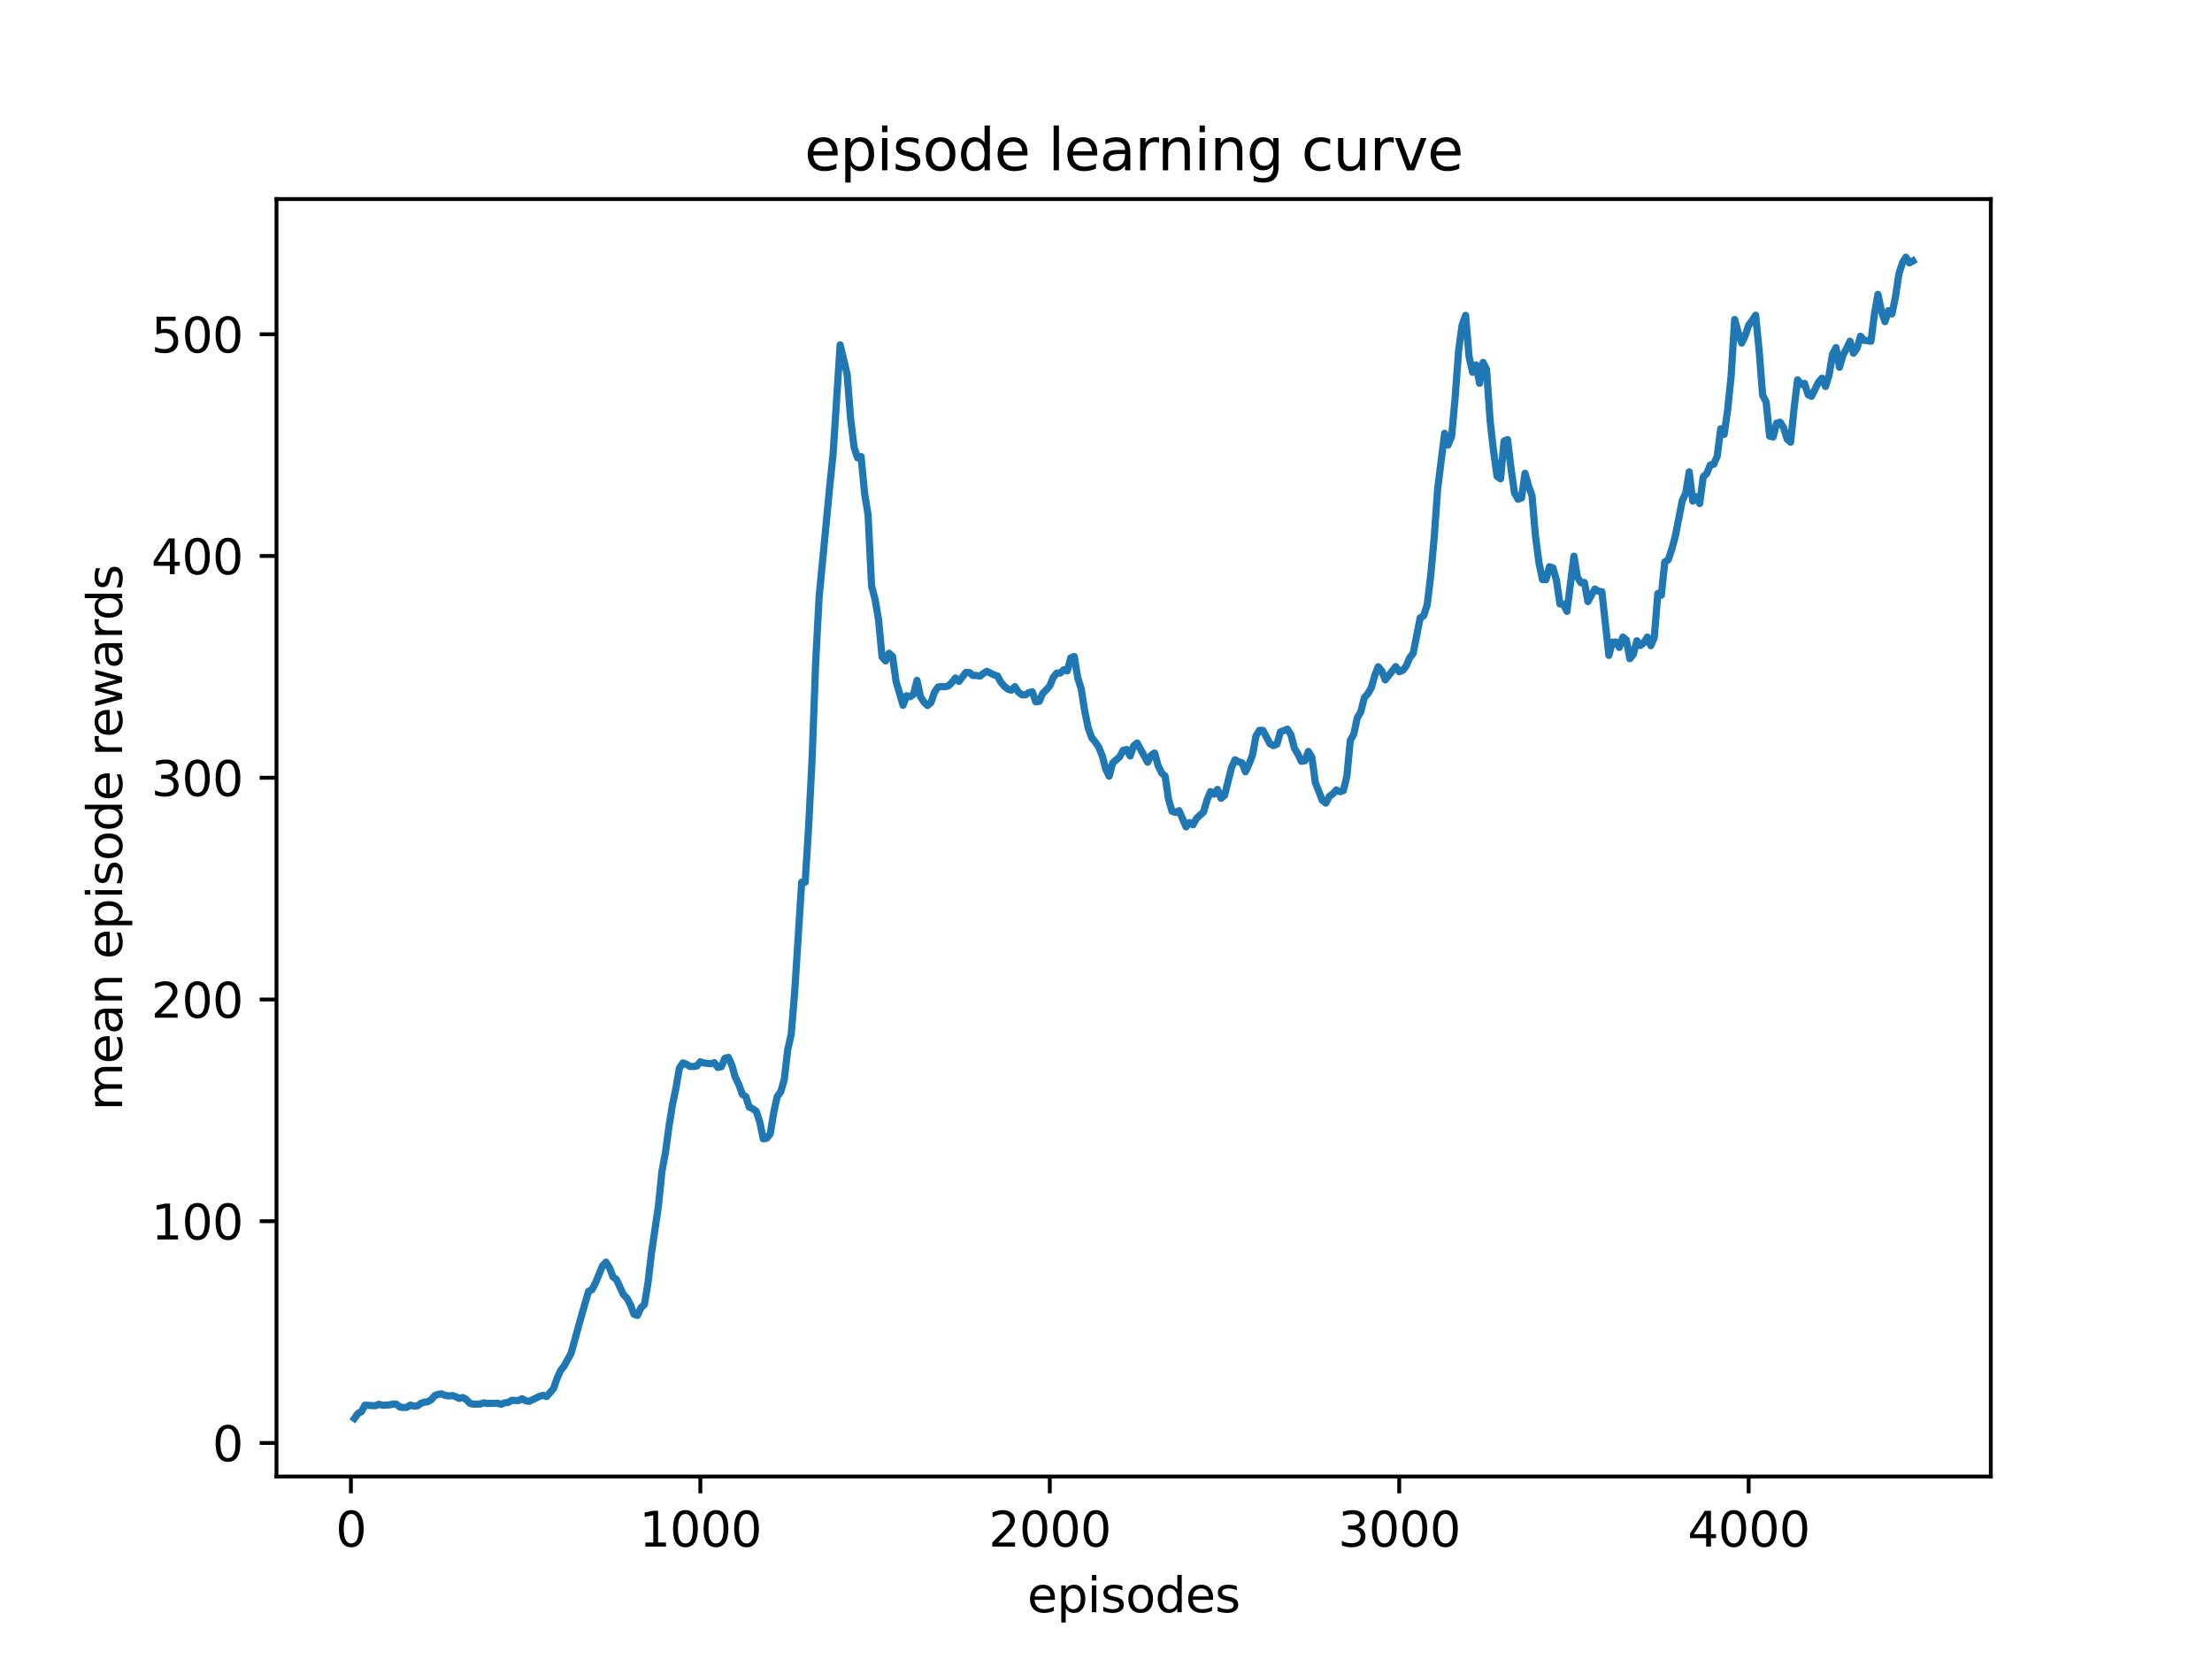 <?xml version="1.0" encoding="utf-8" standalone="no"?>
<!DOCTYPE svg PUBLIC "-//W3C//DTD SVG 1.1//EN"
  "http://www.w3.org/Graphics/SVG/1.1/DTD/svg11.dtd">
<svg xmlns:xlink="http://www.w3.org/1999/xlink" width="460.8pt" height="345.6pt" viewBox="0 0 460.8 345.6" xmlns="http://www.w3.org/2000/svg" version="1.1">
 <defs>
  <style type="text/css">*{stroke-linejoin: round; stroke-linecap: butt}</style>
 </defs>
 <g id="figure_1">
  <g id="patch_1">
   <path d="M 0 345.6 
L 460.8 345.6 
L 460.8 0 
L 0 0 
z
" style="fill: #ffffff"/>
  </g>
  <g id="axes_1">
   <g id="patch_2">
    <path d="M 57.6 307.584 
L 414.72 307.584 
L 414.72 41.472 
L 57.6 41.472 
z
" style="fill: #ffffff"/>
   </g>
   <g id="matplotlib.axis_1">
    <g id="xtick_1">
     <g id="line2d_1">
      <defs>
       <path id="mb4bcac5e91" d="M 0 0 
L 0 3.5 
" style="stroke: #000000; stroke-width: 0.8"/>
      </defs>
      <g>
       <use xlink:href="#mb4bcac5e91" x="73.105" y="307.584" style="stroke: #000000; stroke-width: 0.8"/>
      </g>
     </g>
     <g id="text_1">
      <!-- 0 -->
      <g transform="translate(69.924 322.182) scale(0.1 -0.1)">
       <defs>
        <path id="DejaVuSans-30" d="M 2034 4250 
Q 1547 4250 1301 3770 
Q 1056 3291 1056 2328 
Q 1056 1369 1301 889 
Q 1547 409 2034 409 
Q 2525 409 2770 889 
Q 3016 1369 3016 2328 
Q 3016 3291 2770 3770 
Q 2525 4250 2034 4250 
z
M 2034 4750 
Q 2819 4750 3233 4129 
Q 3647 3509 3647 2328 
Q 3647 1150 3233 529 
Q 2819 -91 2034 -91 
Q 1250 -91 836 529 
Q 422 1150 422 2328 
Q 422 3509 836 4129 
Q 1250 4750 2034 4750 
z
" transform="scale(0.016)"/>
       </defs>
       <use xlink:href="#DejaVuSans-30"/>
      </g>
     </g>
    </g>
    <g id="xtick_2">
     <g id="line2d_2">
      <g>
       <use xlink:href="#mb4bcac5e91" x="145.897" y="307.584" style="stroke: #000000; stroke-width: 0.8"/>
      </g>
     </g>
     <g id="text_2">
      <!-- 1000 -->
      <g transform="translate(133.172 322.182) scale(0.1 -0.1)">
       <defs>
        <path id="DejaVuSans-31" d="M 794 531 
L 1825 531 
L 1825 4091 
L 703 3866 
L 703 4441 
L 1819 4666 
L 2450 4666 
L 2450 531 
L 3481 531 
L 3481 0 
L 794 0 
L 794 531 
z
" transform="scale(0.016)"/>
       </defs>
       <use xlink:href="#DejaVuSans-31"/>
       <use xlink:href="#DejaVuSans-30" x="63.623"/>
       <use xlink:href="#DejaVuSans-30" x="127.246"/>
       <use xlink:href="#DejaVuSans-30" x="190.869"/>
      </g>
     </g>
    </g>
    <g id="xtick_3">
     <g id="line2d_3">
      <g>
       <use xlink:href="#mb4bcac5e91" x="218.69" y="307.584" style="stroke: #000000; stroke-width: 0.8"/>
      </g>
     </g>
     <g id="text_3">
      <!-- 2000 -->
      <g transform="translate(205.965 322.182) scale(0.1 -0.1)">
       <defs>
        <path id="DejaVuSans-32" d="M 1228 531 
L 3431 531 
L 3431 0 
L 469 0 
L 469 531 
Q 828 903 1448 1529 
Q 2069 2156 2228 2338 
Q 2531 2678 2651 2914 
Q 2772 3150 2772 3378 
Q 2772 3750 2511 3984 
Q 2250 4219 1831 4219 
Q 1534 4219 1204 4116 
Q 875 4013 500 3803 
L 500 4441 
Q 881 4594 1212 4672 
Q 1544 4750 1819 4750 
Q 2544 4750 2975 4387 
Q 3406 4025 3406 3419 
Q 3406 3131 3298 2873 
Q 3191 2616 2906 2266 
Q 2828 2175 2409 1742 
Q 1991 1309 1228 531 
z
" transform="scale(0.016)"/>
       </defs>
       <use xlink:href="#DejaVuSans-32"/>
       <use xlink:href="#DejaVuSans-30" x="63.623"/>
       <use xlink:href="#DejaVuSans-30" x="127.246"/>
       <use xlink:href="#DejaVuSans-30" x="190.869"/>
      </g>
     </g>
    </g>
    <g id="xtick_4">
     <g id="line2d_4">
      <g>
       <use xlink:href="#mb4bcac5e91" x="291.482" y="307.584" style="stroke: #000000; stroke-width: 0.8"/>
      </g>
     </g>
     <g id="text_4">
      <!-- 3000 -->
      <g transform="translate(278.757 322.182) scale(0.1 -0.1)">
       <defs>
        <path id="DejaVuSans-33" d="M 2597 2516 
Q 3050 2419 3304 2112 
Q 3559 1806 3559 1356 
Q 3559 666 3084 287 
Q 2609 -91 1734 -91 
Q 1441 -91 1130 -33 
Q 819 25 488 141 
L 488 750 
Q 750 597 1062 519 
Q 1375 441 1716 441 
Q 2309 441 2620 675 
Q 2931 909 2931 1356 
Q 2931 1769 2642 2001 
Q 2353 2234 1838 2234 
L 1294 2234 
L 1294 2753 
L 1863 2753 
Q 2328 2753 2575 2939 
Q 2822 3125 2822 3475 
Q 2822 3834 2567 4026 
Q 2313 4219 1838 4219 
Q 1578 4219 1281 4162 
Q 984 4106 628 3988 
L 628 4550 
Q 988 4650 1302 4700 
Q 1616 4750 1894 4750 
Q 2613 4750 3031 4423 
Q 3450 4097 3450 3541 
Q 3450 3153 3228 2886 
Q 3006 2619 2597 2516 
z
" transform="scale(0.016)"/>
       </defs>
       <use xlink:href="#DejaVuSans-33"/>
       <use xlink:href="#DejaVuSans-30" x="63.623"/>
       <use xlink:href="#DejaVuSans-30" x="127.246"/>
       <use xlink:href="#DejaVuSans-30" x="190.869"/>
      </g>
     </g>
    </g>
    <g id="xtick_5">
     <g id="line2d_5">
      <g>
       <use xlink:href="#mb4bcac5e91" x="364.275" y="307.584" style="stroke: #000000; stroke-width: 0.8"/>
      </g>
     </g>
     <g id="text_5">
      <!-- 4000 -->
      <g transform="translate(351.55 322.182) scale(0.1 -0.1)">
       <defs>
        <path id="DejaVuSans-34" d="M 2419 4116 
L 825 1625 
L 2419 1625 
L 2419 4116 
z
M 2253 4666 
L 3047 4666 
L 3047 1625 
L 3713 1625 
L 3713 1100 
L 3047 1100 
L 3047 0 
L 2419 0 
L 2419 1100 
L 313 1100 
L 313 1709 
L 2253 4666 
z
" transform="scale(0.016)"/>
       </defs>
       <use xlink:href="#DejaVuSans-34"/>
       <use xlink:href="#DejaVuSans-30" x="63.623"/>
       <use xlink:href="#DejaVuSans-30" x="127.246"/>
       <use xlink:href="#DejaVuSans-30" x="190.869"/>
      </g>
     </g>
    </g>
    <g id="text_6">
     <!-- episodes -->
     <g transform="translate(214.001 335.861) scale(0.1 -0.1)">
      <defs>
       <path id="DejaVuSans-65" d="M 3597 1894 
L 3597 1613 
L 953 1613 
Q 991 1019 1311 708 
Q 1631 397 2203 397 
Q 2534 397 2845 478 
Q 3156 559 3463 722 
L 3463 178 
Q 3153 47 2828 -22 
Q 2503 -91 2169 -91 
Q 1331 -91 842 396 
Q 353 884 353 1716 
Q 353 2575 817 3079 
Q 1281 3584 2069 3584 
Q 2775 3584 3186 3129 
Q 3597 2675 3597 1894 
z
M 3022 2063 
Q 3016 2534 2758 2815 
Q 2500 3097 2075 3097 
Q 1594 3097 1305 2825 
Q 1016 2553 972 2059 
L 3022 2063 
z
" transform="scale(0.016)"/>
       <path id="DejaVuSans-70" d="M 1159 525 
L 1159 -1331 
L 581 -1331 
L 581 3500 
L 1159 3500 
L 1159 2969 
Q 1341 3281 1617 3432 
Q 1894 3584 2278 3584 
Q 2916 3584 3314 3078 
Q 3713 2572 3713 1747 
Q 3713 922 3314 415 
Q 2916 -91 2278 -91 
Q 1894 -91 1617 61 
Q 1341 213 1159 525 
z
M 3116 1747 
Q 3116 2381 2855 2742 
Q 2594 3103 2138 3103 
Q 1681 3103 1420 2742 
Q 1159 2381 1159 1747 
Q 1159 1113 1420 752 
Q 1681 391 2138 391 
Q 2594 391 2855 752 
Q 3116 1113 3116 1747 
z
" transform="scale(0.016)"/>
       <path id="DejaVuSans-69" d="M 603 3500 
L 1178 3500 
L 1178 0 
L 603 0 
L 603 3500 
z
M 603 4863 
L 1178 4863 
L 1178 4134 
L 603 4134 
L 603 4863 
z
" transform="scale(0.016)"/>
       <path id="DejaVuSans-73" d="M 2834 3397 
L 2834 2853 
Q 2591 2978 2328 3040 
Q 2066 3103 1784 3103 
Q 1356 3103 1142 2972 
Q 928 2841 928 2578 
Q 928 2378 1081 2264 
Q 1234 2150 1697 2047 
L 1894 2003 
Q 2506 1872 2764 1633 
Q 3022 1394 3022 966 
Q 3022 478 2636 193 
Q 2250 -91 1575 -91 
Q 1294 -91 989 -36 
Q 684 19 347 128 
L 347 722 
Q 666 556 975 473 
Q 1284 391 1588 391 
Q 1994 391 2212 530 
Q 2431 669 2431 922 
Q 2431 1156 2273 1281 
Q 2116 1406 1581 1522 
L 1381 1569 
Q 847 1681 609 1914 
Q 372 2147 372 2553 
Q 372 3047 722 3315 
Q 1072 3584 1716 3584 
Q 2034 3584 2315 3537 
Q 2597 3491 2834 3397 
z
" transform="scale(0.016)"/>
       <path id="DejaVuSans-6f" d="M 1959 3097 
Q 1497 3097 1228 2736 
Q 959 2375 959 1747 
Q 959 1119 1226 758 
Q 1494 397 1959 397 
Q 2419 397 2687 759 
Q 2956 1122 2956 1747 
Q 2956 2369 2687 2733 
Q 2419 3097 1959 3097 
z
M 1959 3584 
Q 2709 3584 3137 3096 
Q 3566 2609 3566 1747 
Q 3566 888 3137 398 
Q 2709 -91 1959 -91 
Q 1206 -91 779 398 
Q 353 888 353 1747 
Q 353 2609 779 3096 
Q 1206 3584 1959 3584 
z
" transform="scale(0.016)"/>
       <path id="DejaVuSans-64" d="M 2906 2969 
L 2906 4863 
L 3481 4863 
L 3481 0 
L 2906 0 
L 2906 525 
Q 2725 213 2448 61 
Q 2172 -91 1784 -91 
Q 1150 -91 751 415 
Q 353 922 353 1747 
Q 353 2572 751 3078 
Q 1150 3584 1784 3584 
Q 2172 3584 2448 3432 
Q 2725 3281 2906 2969 
z
M 947 1747 
Q 947 1113 1208 752 
Q 1469 391 1925 391 
Q 2381 391 2643 752 
Q 2906 1113 2906 1747 
Q 2906 2381 2643 2742 
Q 2381 3103 1925 3103 
Q 1469 3103 1208 2742 
Q 947 2381 947 1747 
z
" transform="scale(0.016)"/>
      </defs>
      <use xlink:href="#DejaVuSans-65"/>
      <use xlink:href="#DejaVuSans-70" x="61.523"/>
      <use xlink:href="#DejaVuSans-69" x="125"/>
      <use xlink:href="#DejaVuSans-73" x="152.783"/>
      <use xlink:href="#DejaVuSans-6f" x="204.883"/>
      <use xlink:href="#DejaVuSans-64" x="266.064"/>
      <use xlink:href="#DejaVuSans-65" x="329.541"/>
      <use xlink:href="#DejaVuSans-73" x="391.064"/>
     </g>
    </g>
   </g>
   <g id="matplotlib.axis_2">
    <g id="ytick_1">
     <g id="line2d_6">
      <defs>
       <path id="m472e746ae0" d="M 0 0 
L -3.5 0 
" style="stroke: #000000; stroke-width: 0.8"/>
      </defs>
      <g>
       <use xlink:href="#m472e746ae0" x="57.6" y="300.593" style="stroke: #000000; stroke-width: 0.8"/>
      </g>
     </g>
     <g id="text_7">
      <!-- 0 -->
      <g transform="translate(44.237 304.392) scale(0.1 -0.1)">
       <use xlink:href="#DejaVuSans-30"/>
      </g>
     </g>
    </g>
    <g id="ytick_2">
     <g id="line2d_7">
      <g>
       <use xlink:href="#m472e746ae0" x="57.6" y="254.401" style="stroke: #000000; stroke-width: 0.8"/>
      </g>
     </g>
     <g id="text_8">
      <!-- 100 -->
      <g transform="translate(31.512 258.2) scale(0.1 -0.1)">
       <use xlink:href="#DejaVuSans-31"/>
       <use xlink:href="#DejaVuSans-30" x="63.623"/>
       <use xlink:href="#DejaVuSans-30" x="127.246"/>
      </g>
     </g>
    </g>
    <g id="ytick_3">
     <g id="line2d_8">
      <g>
       <use xlink:href="#m472e746ae0" x="57.6" y="208.21" style="stroke: #000000; stroke-width: 0.8"/>
      </g>
     </g>
     <g id="text_9">
      <!-- 200 -->
      <g transform="translate(31.512 212.009) scale(0.1 -0.1)">
       <use xlink:href="#DejaVuSans-32"/>
       <use xlink:href="#DejaVuSans-30" x="63.623"/>
       <use xlink:href="#DejaVuSans-30" x="127.246"/>
      </g>
     </g>
    </g>
    <g id="ytick_4">
     <g id="line2d_9">
      <g>
       <use xlink:href="#m472e746ae0" x="57.6" y="162.018" style="stroke: #000000; stroke-width: 0.8"/>
      </g>
     </g>
     <g id="text_10">
      <!-- 300 -->
      <g transform="translate(31.512 165.817) scale(0.1 -0.1)">
       <use xlink:href="#DejaVuSans-33"/>
       <use xlink:href="#DejaVuSans-30" x="63.623"/>
       <use xlink:href="#DejaVuSans-30" x="127.246"/>
      </g>
     </g>
    </g>
    <g id="ytick_5">
     <g id="line2d_10">
      <g>
       <use xlink:href="#m472e746ae0" x="57.6" y="115.826" style="stroke: #000000; stroke-width: 0.8"/>
      </g>
     </g>
     <g id="text_11">
      <!-- 400 -->
      <g transform="translate(31.512 119.625) scale(0.1 -0.1)">
       <use xlink:href="#DejaVuSans-34"/>
       <use xlink:href="#DejaVuSans-30" x="63.623"/>
       <use xlink:href="#DejaVuSans-30" x="127.246"/>
      </g>
     </g>
    </g>
    <g id="ytick_6">
     <g id="line2d_11">
      <g>
       <use xlink:href="#m472e746ae0" x="57.6" y="69.634" style="stroke: #000000; stroke-width: 0.8"/>
      </g>
     </g>
     <g id="text_12">
      <!-- 500 -->
      <g transform="translate(31.512 73.434) scale(0.1 -0.1)">
       <defs>
        <path id="DejaVuSans-35" d="M 691 4666 
L 3169 4666 
L 3169 4134 
L 1269 4134 
L 1269 2991 
Q 1406 3038 1543 3061 
Q 1681 3084 1819 3084 
Q 2600 3084 3056 2656 
Q 3513 2228 3513 1497 
Q 3513 744 3044 326 
Q 2575 -91 1722 -91 
Q 1428 -91 1123 -41 
Q 819 9 494 109 
L 494 744 
Q 775 591 1075 516 
Q 1375 441 1709 441 
Q 2250 441 2565 725 
Q 2881 1009 2881 1497 
Q 2881 1984 2565 2268 
Q 2250 2553 1709 2553 
Q 1456 2553 1204 2497 
Q 953 2441 691 2322 
L 691 4666 
z
" transform="scale(0.016)"/>
       </defs>
       <use xlink:href="#DejaVuSans-35"/>
       <use xlink:href="#DejaVuSans-30" x="63.623"/>
       <use xlink:href="#DejaVuSans-30" x="127.246"/>
      </g>
     </g>
    </g>
    <g id="text_13">
     <!-- mean episode rewards -->
     <g transform="translate(25.433 231.36) rotate(-90) scale(0.1 -0.1)">
      <defs>
       <path id="DejaVuSans-6d" d="M 3328 2828 
Q 3544 3216 3844 3400 
Q 4144 3584 4550 3584 
Q 5097 3584 5394 3201 
Q 5691 2819 5691 2113 
L 5691 0 
L 5113 0 
L 5113 2094 
Q 5113 2597 4934 2840 
Q 4756 3084 4391 3084 
Q 3944 3084 3684 2787 
Q 3425 2491 3425 1978 
L 3425 0 
L 2847 0 
L 2847 2094 
Q 2847 2600 2669 2842 
Q 2491 3084 2119 3084 
Q 1678 3084 1418 2786 
Q 1159 2488 1159 1978 
L 1159 0 
L 581 0 
L 581 3500 
L 1159 3500 
L 1159 2956 
Q 1356 3278 1631 3431 
Q 1906 3584 2284 3584 
Q 2666 3584 2933 3390 
Q 3200 3197 3328 2828 
z
" transform="scale(0.016)"/>
       <path id="DejaVuSans-61" d="M 2194 1759 
Q 1497 1759 1228 1600 
Q 959 1441 959 1056 
Q 959 750 1161 570 
Q 1363 391 1709 391 
Q 2188 391 2477 730 
Q 2766 1069 2766 1631 
L 2766 1759 
L 2194 1759 
z
M 3341 1997 
L 3341 0 
L 2766 0 
L 2766 531 
Q 2569 213 2275 61 
Q 1981 -91 1556 -91 
Q 1019 -91 701 211 
Q 384 513 384 1019 
Q 384 1609 779 1909 
Q 1175 2209 1959 2209 
L 2766 2209 
L 2766 2266 
Q 2766 2663 2505 2880 
Q 2244 3097 1772 3097 
Q 1472 3097 1187 3025 
Q 903 2953 641 2809 
L 641 3341 
Q 956 3463 1253 3523 
Q 1550 3584 1831 3584 
Q 2591 3584 2966 3190 
Q 3341 2797 3341 1997 
z
" transform="scale(0.016)"/>
       <path id="DejaVuSans-6e" d="M 3513 2113 
L 3513 0 
L 2938 0 
L 2938 2094 
Q 2938 2591 2744 2837 
Q 2550 3084 2163 3084 
Q 1697 3084 1428 2787 
Q 1159 2491 1159 1978 
L 1159 0 
L 581 0 
L 581 3500 
L 1159 3500 
L 1159 2956 
Q 1366 3272 1645 3428 
Q 1925 3584 2291 3584 
Q 2894 3584 3203 3211 
Q 3513 2838 3513 2113 
z
" transform="scale(0.016)"/>
       <path id="DejaVuSans-20" transform="scale(0.016)"/>
       <path id="DejaVuSans-72" d="M 2631 2963 
Q 2534 3019 2420 3045 
Q 2306 3072 2169 3072 
Q 1681 3072 1420 2755 
Q 1159 2438 1159 1844 
L 1159 0 
L 581 0 
L 581 3500 
L 1159 3500 
L 1159 2956 
Q 1341 3275 1631 3429 
Q 1922 3584 2338 3584 
Q 2397 3584 2469 3576 
Q 2541 3569 2628 3553 
L 2631 2963 
z
" transform="scale(0.016)"/>
       <path id="DejaVuSans-77" d="M 269 3500 
L 844 3500 
L 1563 769 
L 2278 3500 
L 2956 3500 
L 3675 769 
L 4391 3500 
L 4966 3500 
L 4050 0 
L 3372 0 
L 2619 2869 
L 1863 0 
L 1184 0 
L 269 3500 
z
" transform="scale(0.016)"/>
      </defs>
      <use xlink:href="#DejaVuSans-6d"/>
      <use xlink:href="#DejaVuSans-65" x="97.412"/>
      <use xlink:href="#DejaVuSans-61" x="158.936"/>
      <use xlink:href="#DejaVuSans-6e" x="220.215"/>
      <use xlink:href="#DejaVuSans-20" x="283.594"/>
      <use xlink:href="#DejaVuSans-65" x="315.381"/>
      <use xlink:href="#DejaVuSans-70" x="376.904"/>
      <use xlink:href="#DejaVuSans-69" x="440.381"/>
      <use xlink:href="#DejaVuSans-73" x="468.164"/>
      <use xlink:href="#DejaVuSans-6f" x="520.264"/>
      <use xlink:href="#DejaVuSans-64" x="581.445"/>
      <use xlink:href="#DejaVuSans-65" x="644.922"/>
      <use xlink:href="#DejaVuSans-20" x="706.445"/>
      <use xlink:href="#DejaVuSans-72" x="738.232"/>
      <use xlink:href="#DejaVuSans-65" x="777.096"/>
      <use xlink:href="#DejaVuSans-77" x="838.619"/>
      <use xlink:href="#DejaVuSans-61" x="920.406"/>
      <use xlink:href="#DejaVuSans-72" x="981.686"/>
      <use xlink:href="#DejaVuSans-64" x="1021.049"/>
      <use xlink:href="#DejaVuSans-73" x="1084.525"/>
     </g>
    </g>
   </g>
   <g id="line2d_12">
    <path d="M 73.833 295.488 
L 74.561 294.462 
L 75.289 294.073 
L 76.017 292.724 
L 78.2 292.843 
L 78.928 292.527 
L 79.656 292.74 
L 81.112 292.678 
L 81.84 292.489 
L 82.568 292.526 
L 83.296 293.114 
L 84.024 293.211 
L 84.752 293.176 
L 85.48 292.695 
L 86.207 292.935 
L 86.935 292.877 
L 87.663 292.353 
L 88.391 292.096 
L 89.119 292.013 
L 89.847 291.576 
L 90.575 290.726 
L 91.303 290.459 
L 92.031 290.373 
L 92.759 290.69 
L 93.487 290.807 
L 94.215 290.711 
L 94.943 290.949 
L 95.67 291.321 
L 96.398 291.13 
L 97.126 291.533 
L 97.854 292.314 
L 98.582 292.514 
L 100.038 292.484 
L 100.766 292.238 
L 101.494 292.361 
L 103.678 292.325 
L 104.406 292.534 
L 105.134 292.229 
L 105.861 292.162 
L 106.589 291.717 
L 108.045 291.758 
L 108.773 291.382 
L 109.501 291.807 
L 110.229 291.926 
L 112.413 290.881 
L 113.141 290.673 
L 113.869 290.92 
L 115.324 289.244 
L 116.052 287.114 
L 116.78 285.504 
L 117.508 284.588 
L 118.964 281.926 
L 121.148 274.04 
L 122.604 269.004 
L 123.332 268.649 
L 124.06 267.237 
L 125.515 263.7 
L 126.243 262.92 
L 126.971 264.073 
L 127.699 266.005 
L 128.427 266.565 
L 129.883 269.712 
L 130.611 270.441 
L 131.339 271.827 
L 132.067 273.78 
L 132.795 274.025 
L 133.523 272.415 
L 134.251 271.728 
L 134.978 267.364 
L 135.706 261.098 
L 137.162 251.235 
L 137.89 244.059 
L 138.618 240.144 
L 139.346 234.758 
L 140.074 230.204 
L 140.802 226.713 
L 141.53 222.505 
L 142.258 221.421 
L 142.986 221.688 
L 143.714 222.152 
L 144.441 222.186 
L 145.169 222.049 
L 145.897 221.184 
L 146.625 221.447 
L 148.081 221.584 
L 148.809 221.38 
L 149.537 222.361 
L 150.265 222.214 
L 150.993 220.479 
L 151.721 220.259 
L 152.449 221.849 
L 153.177 224.419 
L 153.904 225.906 
L 154.632 227.964 
L 155.36 228.441 
L 156.088 230.64 
L 156.816 230.981 
L 157.544 231.503 
L 158.272 233.74 
L 159 237.243 
L 159.728 237.109 
L 160.456 236.196 
L 161.184 231.718 
L 161.912 228.428 
L 162.64 227.438 
L 163.368 224.929 
L 164.095 218.686 
L 164.823 215.489 
L 165.551 206.613 
L 167.007 183.783 
L 167.735 183.781 
L 168.463 171.986 
L 169.191 157.736 
L 169.919 137.903 
L 170.647 124.277 
L 172.831 101.507 
L 173.558 94.439 
L 175.014 71.839 
L 176.47 77.936 
L 177.198 87.2 
L 177.926 93.236 
L 178.654 95.374 
L 179.382 95.114 
L 180.11 102.768 
L 180.838 107.263 
L 181.566 122.068 
L 182.294 124.83 
L 183.021 129.126 
L 183.749 136.831 
L 184.477 137.677 
L 185.205 136.07 
L 185.933 136.749 
L 186.661 141.917 
L 188.117 146.926 
L 188.845 144.947 
L 189.573 145.146 
L 190.301 144.658 
L 191.029 141.734 
L 191.757 145.133 
L 192.485 146.258 
L 193.212 146.975 
L 193.94 146.341 
L 194.668 144.205 
L 195.396 143.137 
L 196.124 143.004 
L 196.852 143.059 
L 197.58 142.879 
L 198.308 142.164 
L 199.036 141.231 
L 199.764 141.952 
L 201.22 140.08 
L 201.948 140.103 
L 202.675 140.716 
L 203.403 140.713 
L 204.131 140.848 
L 204.859 140.268 
L 205.587 139.858 
L 207.043 140.578 
L 207.771 140.805 
L 208.499 142.128 
L 209.227 142.976 
L 209.955 143.553 
L 210.683 143.787 
L 211.411 143.036 
L 212.138 144.169 
L 212.866 144.723 
L 213.594 144.768 
L 214.322 144.284 
L 215.05 144.135 
L 215.778 146.205 
L 216.506 146.086 
L 217.234 144.409 
L 217.962 143.719 
L 218.69 142.87 
L 219.418 141.103 
L 220.146 140.222 
L 220.874 140.204 
L 221.601 139.522 
L 222.329 139.77 
L 223.057 137.039 
L 223.785 136.759 
L 224.513 141.221 
L 225.241 143.508 
L 225.969 148.159 
L 226.697 151.644 
L 227.425 153.69 
L 228.153 154.554 
L 228.881 155.632 
L 229.609 157.418 
L 230.337 160.194 
L 231.065 161.694 
L 231.792 158.941 
L 233.248 157.657 
L 233.976 156.305 
L 234.704 156.134 
L 235.432 157.495 
L 236.16 155.358 
L 236.888 154.787 
L 239.072 158.787 
L 239.8 157.346 
L 240.528 156.863 
L 241.255 159.472 
L 241.983 161.005 
L 242.711 161.664 
L 243.439 166.572 
L 244.167 169.019 
L 244.895 169.249 
L 245.623 168.881 
L 247.079 172.264 
L 247.807 171.37 
L 248.535 171.806 
L 249.263 170.488 
L 250.719 169.143 
L 251.446 166.663 
L 252.174 164.909 
L 252.902 165.444 
L 253.63 164.454 
L 254.358 166.311 
L 255.086 165.709 
L 256.542 159.936 
L 257.27 158.274 
L 257.998 158.689 
L 258.726 158.904 
L 259.454 160.772 
L 260.182 159.191 
L 260.909 157.334 
L 261.637 153.336 
L 262.365 152.145 
L 263.093 152.155 
L 264.549 154.926 
L 265.277 155.327 
L 266.005 155.023 
L 266.733 152.477 
L 268.189 151.899 
L 268.917 153.066 
L 269.645 155.853 
L 270.372 157.079 
L 271.1 158.603 
L 271.828 158.486 
L 272.556 156.54 
L 273.284 157.74 
L 274.012 163.045 
L 275.468 166.733 
L 276.196 167.299 
L 276.924 165.907 
L 277.652 165.368 
L 278.38 164.563 
L 279.108 164.939 
L 279.835 164.708 
L 280.563 161.779 
L 281.291 154.232 
L 282.019 152.942 
L 282.747 149.511 
L 283.475 148.318 
L 284.203 145.353 
L 284.931 144.531 
L 285.659 143.304 
L 286.387 140.702 
L 287.115 138.892 
L 287.843 139.762 
L 288.571 141.633 
L 290.754 138.865 
L 291.482 139.94 
L 292.21 139.65 
L 292.938 138.744 
L 293.666 137.031 
L 294.394 136.086 
L 295.85 128.718 
L 296.578 128.265 
L 297.306 126.029 
L 298.034 120.004 
L 298.762 112.103 
L 299.489 101.81 
L 300.945 90.257 
L 301.673 92.695 
L 302.401 90.898 
L 303.129 82.853 
L 303.857 73.01 
L 304.585 67.722 
L 305.313 65.693 
L 306.041 74.318 
L 306.769 77.549 
L 307.497 76.016 
L 308.225 79.855 
L 308.952 75.505 
L 309.68 76.957 
L 310.408 87.542 
L 311.136 93.978 
L 311.864 99.218 
L 312.592 99.747 
L 313.32 91.881 
L 314.048 91.581 
L 314.776 97.631 
L 315.504 102.689 
L 316.232 103.999 
L 316.96 103.729 
L 317.688 98.603 
L 318.416 101.172 
L 319.143 103.235 
L 319.871 111.708 
L 320.599 117.27 
L 321.327 120.739 
L 322.055 120.755 
L 322.783 118.056 
L 323.511 118.308 
L 324.239 120.904 
L 324.967 125.822 
L 325.695 125.86 
L 326.423 127.343 
L 327.879 115.856 
L 328.606 120.234 
L 329.334 121.397 
L 330.062 121.337 
L 330.79 125.314 
L 332.246 122.702 
L 332.974 123.166 
L 333.702 123.271 
L 335.158 136.523 
L 335.886 133.775 
L 336.614 133.756 
L 337.342 134.875 
L 338.069 132.723 
L 338.797 133.304 
L 339.525 137.222 
L 340.253 136.311 
L 340.981 133.476 
L 341.709 134.462 
L 342.437 133.918 
L 343.165 132.711 
L 343.893 134.507 
L 344.621 132.794 
L 345.349 123.635 
L 346.077 124.007 
L 346.805 117.074 
L 347.533 116.613 
L 348.26 114.415 
L 348.988 111.733 
L 350.444 104.298 
L 351.172 102.707 
L 351.9 98.291 
L 352.628 104.392 
L 353.356 103.464 
L 354.084 104.903 
L 354.812 99.337 
L 355.54 98.66 
L 356.268 96.867 
L 356.996 96.71 
L 357.723 95.05 
L 358.451 89.322 
L 359.179 90.481 
L 359.907 85.34 
L 360.635 78.233 
L 361.363 66.555 
L 362.091 69.24 
L 362.819 71.475 
L 363.547 69.938 
L 364.275 67.781 
L 365.731 65.665 
L 366.459 72.98 
L 367.186 82.333 
L 367.914 83.713 
L 368.642 90.85 
L 369.37 91.028 
L 370.098 88.148 
L 370.826 87.956 
L 371.554 89.101 
L 372.282 91.445 
L 373.01 92.13 
L 373.738 85.074 
L 374.466 79.125 
L 375.194 80.065 
L 375.922 79.873 
L 376.65 82.199 
L 377.377 82.555 
L 378.833 79.61 
L 379.561 78.781 
L 380.289 80.514 
L 381.017 78.218 
L 381.745 73.786 
L 382.473 72.414 
L 383.201 76.508 
L 383.929 73.949 
L 384.657 72.632 
L 385.385 71.078 
L 386.113 73.589 
L 386.84 72.59 
L 387.568 70.05 
L 388.296 70.872 
L 389.752 71.075 
L 390.48 65.424 
L 391.208 61.326 
L 391.936 64.789 
L 392.664 66.994 
L 393.392 64.713 
L 394.12 65.401 
L 394.848 61.934 
L 395.576 57.049 
L 396.303 54.782 
L 397.031 53.568 
L 397.759 54.766 
L 398.487 54.363 
L 398.487 54.363 
" clip-path="url(#p39133d8955)" style="fill: none; stroke: #1f77b4; stroke-width: 1.5; stroke-linecap: square"/>
   </g>
   <g id="patch_3">
    <path d="M 57.6 307.584 
L 57.6 41.472 
" style="fill: none; stroke: #000000; stroke-width: 0.8; stroke-linejoin: miter; stroke-linecap: square"/>
   </g>
   <g id="patch_4">
    <path d="M 414.72 307.584 
L 414.72 41.472 
" style="fill: none; stroke: #000000; stroke-width: 0.8; stroke-linejoin: miter; stroke-linecap: square"/>
   </g>
   <g id="patch_5">
    <path d="M 57.6 307.584 
L 414.72 307.584 
" style="fill: none; stroke: #000000; stroke-width: 0.8; stroke-linejoin: miter; stroke-linecap: square"/>
   </g>
   <g id="patch_6">
    <path d="M 57.6 41.472 
L 414.72 41.472 
" style="fill: none; stroke: #000000; stroke-width: 0.8; stroke-linejoin: miter; stroke-linecap: square"/>
   </g>
   <g id="text_14">
    <!-- episode learning curve -->
    <g transform="translate(167.591 35.472) scale(0.12 -0.12)">
     <defs>
      <path id="DejaVuSans-6c" d="M 603 4863 
L 1178 4863 
L 1178 0 
L 603 0 
L 603 4863 
z
" transform="scale(0.016)"/>
      <path id="DejaVuSans-67" d="M 2906 1791 
Q 2906 2416 2648 2759 
Q 2391 3103 1925 3103 
Q 1463 3103 1205 2759 
Q 947 2416 947 1791 
Q 947 1169 1205 825 
Q 1463 481 1925 481 
Q 2391 481 2648 825 
Q 2906 1169 2906 1791 
z
M 3481 434 
Q 3481 -459 3084 -895 
Q 2688 -1331 1869 -1331 
Q 1566 -1331 1297 -1286 
Q 1028 -1241 775 -1147 
L 775 -588 
Q 1028 -725 1275 -790 
Q 1522 -856 1778 -856 
Q 2344 -856 2625 -561 
Q 2906 -266 2906 331 
L 2906 616 
Q 2728 306 2450 153 
Q 2172 0 1784 0 
Q 1141 0 747 490 
Q 353 981 353 1791 
Q 353 2603 747 3093 
Q 1141 3584 1784 3584 
Q 2172 3584 2450 3431 
Q 2728 3278 2906 2969 
L 2906 3500 
L 3481 3500 
L 3481 434 
z
" transform="scale(0.016)"/>
      <path id="DejaVuSans-63" d="M 3122 3366 
L 3122 2828 
Q 2878 2963 2633 3030 
Q 2388 3097 2138 3097 
Q 1578 3097 1268 2742 
Q 959 2388 959 1747 
Q 959 1106 1268 751 
Q 1578 397 2138 397 
Q 2388 397 2633 464 
Q 2878 531 3122 666 
L 3122 134 
Q 2881 22 2623 -34 
Q 2366 -91 2075 -91 
Q 1284 -91 818 406 
Q 353 903 353 1747 
Q 353 2603 823 3093 
Q 1294 3584 2113 3584 
Q 2378 3584 2631 3529 
Q 2884 3475 3122 3366 
z
" transform="scale(0.016)"/>
      <path id="DejaVuSans-75" d="M 544 1381 
L 544 3500 
L 1119 3500 
L 1119 1403 
Q 1119 906 1312 657 
Q 1506 409 1894 409 
Q 2359 409 2629 706 
Q 2900 1003 2900 1516 
L 2900 3500 
L 3475 3500 
L 3475 0 
L 2900 0 
L 2900 538 
Q 2691 219 2414 64 
Q 2138 -91 1772 -91 
Q 1169 -91 856 284 
Q 544 659 544 1381 
z
M 1991 3584 
L 1991 3584 
z
" transform="scale(0.016)"/>
      <path id="DejaVuSans-76" d="M 191 3500 
L 800 3500 
L 1894 563 
L 2988 3500 
L 3597 3500 
L 2284 0 
L 1503 0 
L 191 3500 
z
" transform="scale(0.016)"/>
     </defs>
     <use xlink:href="#DejaVuSans-65"/>
     <use xlink:href="#DejaVuSans-70" x="61.523"/>
     <use xlink:href="#DejaVuSans-69" x="125"/>
     <use xlink:href="#DejaVuSans-73" x="152.783"/>
     <use xlink:href="#DejaVuSans-6f" x="204.883"/>
     <use xlink:href="#DejaVuSans-64" x="266.064"/>
     <use xlink:href="#DejaVuSans-65" x="329.541"/>
     <use xlink:href="#DejaVuSans-20" x="391.064"/>
     <use xlink:href="#DejaVuSans-6c" x="422.852"/>
     <use xlink:href="#DejaVuSans-65" x="450.635"/>
     <use xlink:href="#DejaVuSans-61" x="512.158"/>
     <use xlink:href="#DejaVuSans-72" x="573.438"/>
     <use xlink:href="#DejaVuSans-6e" x="612.801"/>
     <use xlink:href="#DejaVuSans-69" x="676.18"/>
     <use xlink:href="#DejaVuSans-6e" x="703.963"/>
     <use xlink:href="#DejaVuSans-67" x="767.342"/>
     <use xlink:href="#DejaVuSans-20" x="830.818"/>
     <use xlink:href="#DejaVuSans-63" x="862.605"/>
     <use xlink:href="#DejaVuSans-75" x="917.586"/>
     <use xlink:href="#DejaVuSans-72" x="980.965"/>
     <use xlink:href="#DejaVuSans-76" x="1022.078"/>
     <use xlink:href="#DejaVuSans-65" x="1081.258"/>
    </g>
   </g>
  </g>
 </g>
 <defs>
  <clipPath id="p39133d8955">
   <rect x="57.6" y="41.472" width="357.12" height="266.112"/>
  </clipPath>
 </defs>
</svg>
